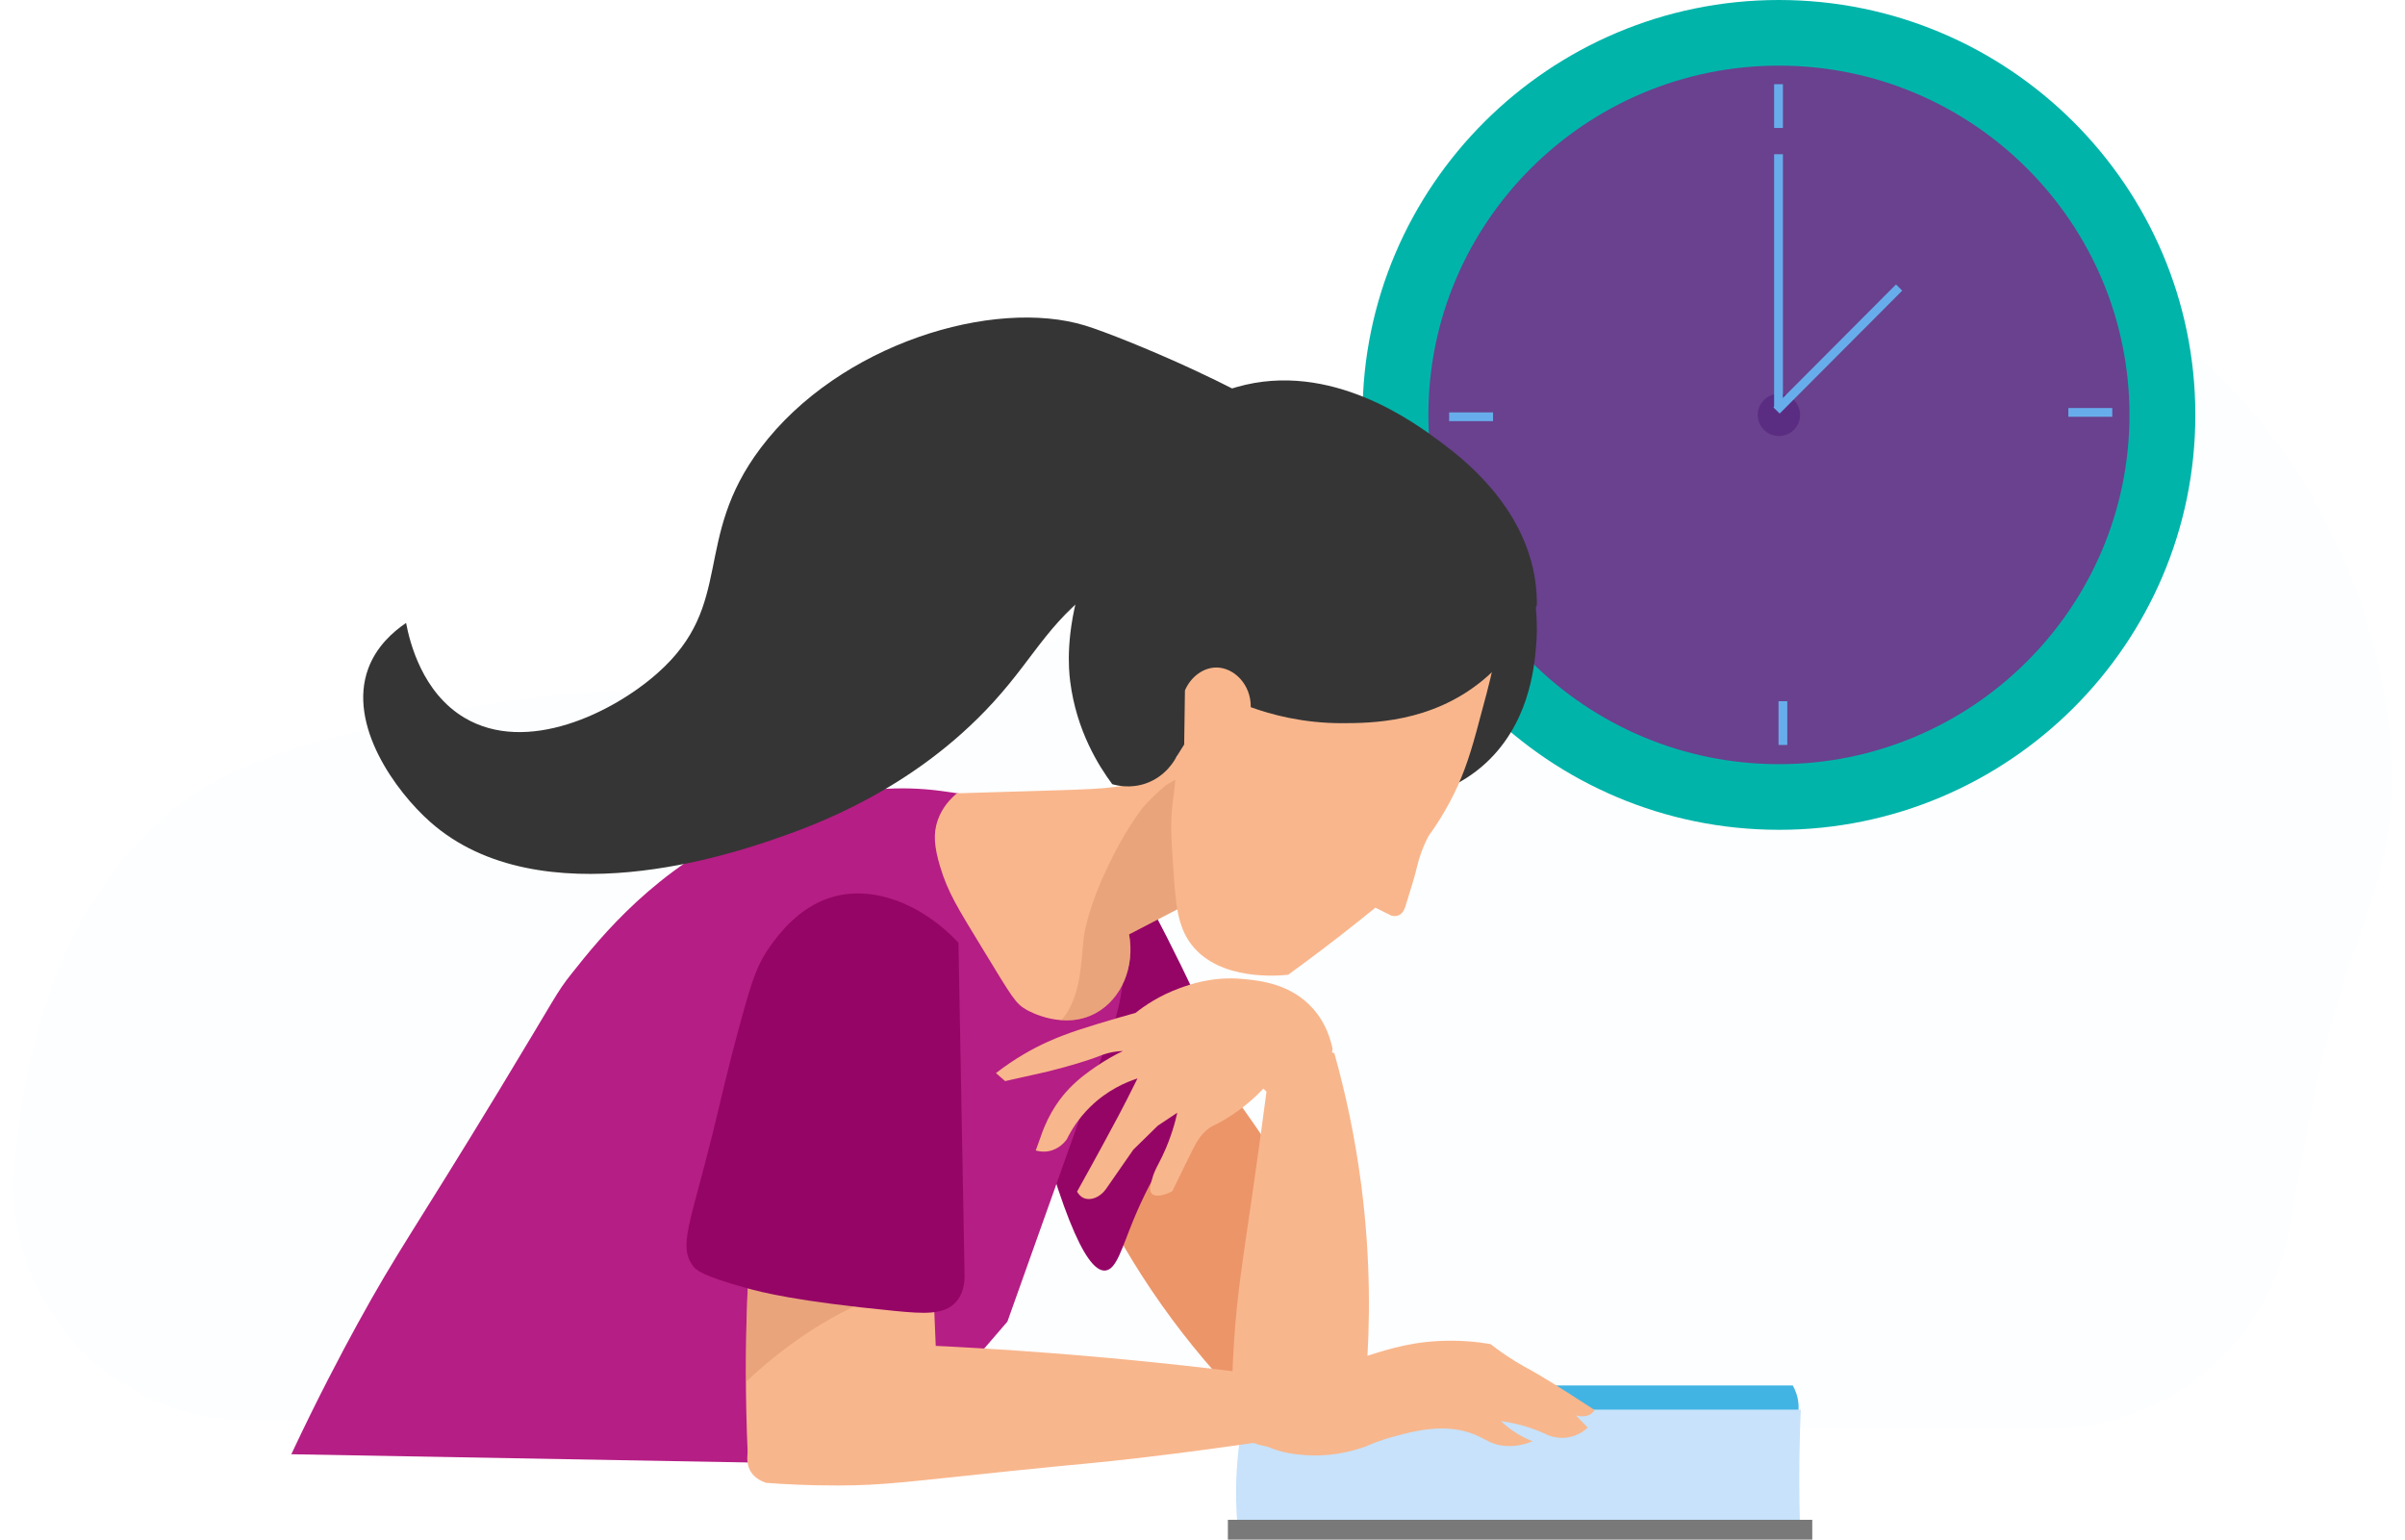 <svg width="164" height="105" viewBox="0 0 164 105" fill="none" xmlns="http://www.w3.org/2000/svg">
<g clip-path="url(#clip0_245_5128)">
<path d="M16.999 96.861C58.061 96.857 98.618 97.435 139.685 97.425C147.821 97.423 154.779 91.582 156.147 83.591C156.505 81.495 156.899 79.323 157.303 77.138C159.649 64.479 162.303 62.346 162.938 55.719C164.169 42.848 156.526 26.136 142.278 19.119C127.85 12.014 113.02 17.987 106.593 20.575C95.109 25.2 87.88 32.657 84.264 37.003C77.409 41.76 71.43 43.98 67.57 45.113C53.264 49.313 46.383 44.95 28.964 48.857C20.991 50.645 16.554 51.64 12.27 54.887C4.496 60.778 1.742 70.66 0.993 79.471C0.198 88.826 7.578 96.862 16.999 96.861Z" fill="#EAF4FE" fill-opacity="0.1"/>
<path d="M121.307 2.238C106.866 2.238 95.158 13.904 95.158 28.295C95.158 42.686 106.866 54.352 121.307 54.352C135.748 54.352 147.456 42.686 147.456 28.295C147.456 13.904 135.748 2.238 121.307 2.238Z" fill="#69418E"/>
<path d="M121.307 56.591C105.651 56.591 92.913 43.898 92.913 28.295C92.913 12.693 105.651 0 121.307 0C136.963 0 149.703 12.694 149.703 28.296C149.703 43.899 136.964 56.592 121.307 56.592V56.591ZM121.307 4.476C108.126 4.476 97.404 15.161 97.404 28.295C97.404 41.43 108.126 52.115 121.307 52.115C134.488 52.115 145.21 41.43 145.21 28.295C145.21 15.161 134.488 4.476 121.307 4.476Z" fill="#00B4AA"/>
<path d="M122.753 28.296C122.753 29.091 122.106 29.736 121.308 29.736C120.51 29.736 119.862 29.091 119.862 28.296C119.862 27.501 120.509 26.856 121.308 26.856C122.107 26.856 122.753 27.501 122.753 28.296Z" fill="#5B2D82"/>
<path d="M121.579 5.743H120.98V8.727H121.579V5.743Z" fill="#67ADEB"/>
<path d="M121.878 47.821H121.28V50.805H121.878V47.821Z" fill="#67ADEB"/>
<path d="M101.813 28.125H98.819V28.722H101.813V28.125Z" fill="#67ADEB"/>
<path d="M144.038 27.827H141.044V28.423H144.038V27.827Z" fill="#67ADEB"/>
<path d="M121.579 10.518H120.98V27.827H121.579V10.518Z" fill="#67ADEB"/>
<path d="M129.291 19.399L120.933 27.784L121.358 28.204L129.716 19.82L129.291 19.399Z" fill="#67ADEB"/>
<path d="M122.589 96.577C122.632 96.365 122.666 96.085 122.642 95.759C122.599 95.178 122.393 94.738 122.25 94.485H86.886C86.67 94.674 86.35 95.004 86.123 95.503C85.716 96.396 85.879 97.226 85.949 97.513C98.163 97.201 110.376 96.889 122.59 96.577H122.589Z" fill="#42B4E4"/>
<path d="M122.746 104.194C122.678 102.035 122.674 99.807 122.746 97.513C122.76 97.051 122.778 96.592 122.798 96.135H84.921C84.731 96.98 84.566 97.909 84.452 98.917C84.242 100.785 84.26 102.464 84.374 103.882C97.164 103.986 109.955 104.09 122.745 104.194H122.746Z" fill="#C7E2FA"/>
<path d="M123.581 103.648H83.731V105H123.581V103.648Z" fill="#797979"/>
<path d="M98.905 43.186C99.078 44.51 99.172 46.216 98.957 48.177C98.676 50.745 97.966 52.817 97.34 54.259C98.24 53.996 99.669 53.454 101.044 52.284C104.277 49.53 104.625 45.491 104.749 44.069C104.856 42.831 104.878 40.649 103.966 38.039C103.793 37.992 101.768 37.489 100.158 38.871C98.947 39.911 98.457 41.6 98.905 43.186Z" fill="#353535"/>
<path d="M75.862 83.615C76.444 84.684 77.091 85.784 77.809 86.907C79.661 89.8 81.614 92.247 83.479 94.29C83.892 94.891 84.832 96.072 86.47 96.75C87.158 97.035 88.132 97.44 89.252 97.167C91.139 96.707 91.979 94.677 92.139 94.29C92.391 93.683 92.892 92.167 91.757 88.363C90.828 85.249 89.55 83.113 87.862 80.288C87.562 79.788 86.245 77.601 84.245 74.88C83.983 74.525 83.734 74.192 83.499 73.885C82.922 73.128 81.811 73.051 81.128 73.714C79.976 74.832 79.106 75.878 78.471 76.717C76.166 79.767 75.922 81.495 75.863 82.09C75.8 82.726 75.827 83.258 75.863 83.615H75.862Z" fill="#EC9569"/>
<path d="M75.374 86.648C76.136 86.577 76.492 85.129 77.304 83.165C78.587 80.065 80.609 76.633 83.878 73.183C82.876 70.809 81.767 68.361 80.539 65.853C79.884 64.515 79.222 63.215 78.557 61.954C77.57 61.954 76.757 62.134 76.105 62.37C70.811 64.28 69.858 72.054 69.792 72.664C72.671 84.368 74.357 86.742 75.374 86.649V86.648Z" fill="#950566"/>
<path d="M19.865 99.177C21.677 95.318 23.285 92.284 24.351 90.338C27.125 85.275 28.175 84.019 34.055 74.326C38.037 67.76 37.919 67.737 38.959 66.423C41.041 63.792 44.723 59.245 51.167 56.338C53.797 55.151 58.372 53.155 64.21 53.946C67.064 54.333 72.17 55.025 74.957 59.353C77.632 63.508 76.406 68.271 76.104 69.335C73.635 76.267 71.165 83.198 68.696 90.131C68.28 90.616 67.862 91.101 67.443 91.587C65.014 94.403 62.578 97.175 60.139 99.904C46.715 99.662 33.289 99.419 19.864 99.177H19.865Z" fill="#B51E84"/>
<path d="M65.254 54.103C64.858 54.431 64.266 55.024 63.949 55.922C63.628 56.833 63.701 57.746 64.106 59.094C64.634 60.854 65.287 61.887 66.975 64.657C69.041 68.048 69.24 68.435 70.002 68.868C70.212 68.988 72.577 70.286 74.749 69.075C76.472 68.115 77.397 65.955 76.993 63.72C78.662 62.853 80.332 61.987 82.001 61.121C81.881 58.82 81.792 56.463 81.741 54.05C81.709 52.574 81.692 51.118 81.689 49.683C81.158 50.623 80.197 51.993 78.558 52.907C77.093 53.723 75.44 53.791 72.193 53.894C68.762 54.003 66.278 54.073 65.255 54.102L65.254 54.103Z" fill="#F9B68C"/>
<path opacity="0.44" d="M81.74 54.051C81.724 53.357 81.713 52.667 81.705 51.982C81.406 52.383 81.025 52.717 80.575 52.941C80.201 53.127 79.841 53.334 79.493 53.562C78.917 54.028 78.391 54.545 77.904 55.104C76.772 56.604 75.9 58.275 75.132 59.986C74.603 61.22 74.165 62.481 73.914 63.798C73.71 65.66 73.728 67.689 72.619 69.27C72.545 69.375 72.467 69.477 72.386 69.574C73.122 69.625 73.948 69.52 74.749 69.074C76.472 68.114 77.398 65.954 76.993 63.719C78.662 62.852 80.332 61.986 82.001 61.12C81.881 58.819 81.792 56.462 81.741 54.049L81.74 54.051Z" fill="#D68D65"/>
<path d="M79.973 54.71C79.771 56.19 79.903 57.588 80.017 59.302C80.171 61.611 80.277 63.183 81.27 64.449C83.206 66.919 87.203 66.545 87.843 66.476C89.449 65.311 91.069 64.082 92.695 62.784C93.064 62.49 93.429 62.196 93.79 61.901C94.155 62.083 94.521 62.264 94.886 62.446C95.005 62.476 95.196 62.502 95.381 62.42C95.685 62.285 95.798 61.94 95.851 61.77C96.267 60.434 96.475 59.767 96.634 59.093C96.752 58.589 96.972 57.864 97.416 57.013C97.903 56.342 98.404 55.563 98.877 54.673C99.671 53.181 100.161 51.792 100.678 49.89C101.742 45.973 102.276 44.016 101.93 43.132C100.928 40.568 95.881 39.604 89.774 40.29C85.249 41.747 81.82 43.981 81.148 45.004C80.07 47.188 80.626 49.941 79.973 54.709V54.71Z" fill="#F9B68C"/>
<path d="M85.287 48.228C86.667 48.725 88.844 49.329 91.548 49.32C93.466 49.314 97.577 49.3 101.095 46.408C103.058 44.794 104.169 42.834 104.8 41.262C104.803 40.88 104.789 40.318 104.696 39.65C103.965 34.419 99.596 31.158 98.226 30.136C96.499 28.846 90.757 24.561 84.349 26.392C77.279 28.414 74.794 36.342 73.758 39.649C72.641 43.214 72.874 45.645 72.976 46.459C73.4 49.847 74.948 52.273 75.846 53.478C76.174 53.575 77.087 53.794 78.141 53.426C79.488 52.955 80.095 51.862 80.228 51.606C80.402 51.33 80.576 51.052 80.751 50.775C80.768 49.545 80.785 48.314 80.803 47.083C81.206 46.148 82.059 45.524 82.942 45.523C84.15 45.521 85.317 46.687 85.29 48.226L85.287 48.228Z" fill="#353535"/>
<path d="M86.54 27.823C85.324 27.153 83.527 26.203 81.296 25.172C78.373 23.82 75.309 22.605 74.019 22.208C67.77 20.288 57.235 23.44 51.872 30.552C47.154 36.81 50.164 41.195 44.829 45.914C41.758 48.632 35.916 51.466 31.682 48.956C28.781 47.236 27.938 43.783 27.691 42.483C26.817 43.077 25.669 44.075 25.108 45.603C23.698 49.443 26.979 53.966 29.334 56.053C36.864 62.726 50.27 58.099 52.811 57.223C55.223 56.39 62.188 53.986 67.758 47.865C70.774 44.55 71.597 42.107 75.74 39.365C78.529 37.52 80.451 37.109 82.705 34.764C84.985 32.393 86.022 29.691 86.54 27.824V27.823Z" fill="#353535"/>
<path d="M51.063 86.353C50.888 89.461 50.819 92.723 50.889 96.127C50.911 97.194 50.946 98.246 50.993 99.281C51.183 99.591 51.451 99.938 51.828 100.252C52.877 101.126 54.186 101.195 55.445 101.153C59.573 101.013 61.638 100.944 62.992 99.247C64.536 97.311 64.064 94.678 63.896 93.909C63.815 91.945 63.734 89.981 63.653 88.017C61.935 87.531 59.941 87.079 57.706 86.769C55.233 86.426 52.993 86.328 51.063 86.352V86.353Z" fill="#F8B68C"/>
<path d="M51.219 100.398C51.479 100.797 51.892 101.008 52.236 101.126C53.376 101.214 55.066 101.311 57.114 101.308C60.346 101.302 61.871 101.049 68.931 100.321C74.338 99.764 74.377 99.817 77.617 99.437C80.752 99.07 83.391 98.707 85.338 98.423C85.62 98.419 86.156 98.373 86.72 98.06C87.585 97.579 87.928 96.798 88.025 96.552C88.077 96.323 88.168 95.775 87.921 95.174C87.49 94.128 86.412 93.831 86.277 93.797C81.623 93.188 76.756 92.672 71.686 92.281C68.565 92.04 65.514 91.857 62.539 91.726C61.198 91.635 59.011 91.69 56.661 92.731C55.809 93.109 54.093 93.892 52.696 95.677C52.45 95.992 50.209 98.855 51.218 100.399L51.219 100.398Z" fill="#F8B68C"/>
<path d="M86.487 98.683C87.478 99.103 88.342 99.181 88.913 99.228C90.66 99.373 92.142 99 93.113 98.656C93.505 98.479 94.126 98.222 94.913 98.007C96.376 97.605 98.581 96.999 100.6 97.851C101.343 98.164 101.698 98.522 102.582 98.604C103.381 98.679 104.06 98.477 104.512 98.293C104.13 98.143 103.667 97.922 103.182 97.591C102.85 97.364 102.573 97.13 102.347 96.915C102.769 96.972 103.243 97.062 103.756 97.201C104.345 97.362 104.86 97.556 105.295 97.747C105.485 97.851 106.089 98.15 106.885 98.033C107.633 97.923 108.107 97.511 108.268 97.357C107.998 97.08 107.728 96.802 107.46 96.525C107.543 96.552 108.113 96.721 108.529 96.395C108.619 96.325 108.687 96.243 108.738 96.161C106.25 94.53 104.951 93.748 104.225 93.354C103.958 93.208 103.061 92.732 101.981 91.924C101.836 91.817 101.719 91.725 101.642 91.665C100.822 91.524 99.575 91.375 98.068 91.457C95.799 91.58 94.251 92.159 92.799 92.6C91.105 93.117 88.609 93.731 85.339 94.03C85.242 94.043 84.286 94.193 83.826 95.069C83.589 95.522 83.813 96.474 84.279 97.236C84.588 97.742 85.082 98.155 85.339 98.31C85.796 98.585 86.303 98.604 86.487 98.683H86.487Z" fill="#F8B68C"/>
<path opacity="0.44" d="M52.77 92.58C55.574 90.333 58.858 88.42 62.418 87.687C61.001 87.33 59.425 87.008 57.706 86.769C55.234 86.426 52.993 86.328 51.063 86.352C50.921 88.881 50.85 91.514 50.866 94.242C51.484 93.665 52.117 93.103 52.77 92.579V92.58Z" fill="#D68D65"/>
<path d="M47.255 86.336C46.257 84.985 47.058 83.476 48.56 77.446C49.202 74.863 49.536 73.212 50.542 69.544C51.298 66.789 51.667 65.687 52.576 64.449C53.081 63.76 54.428 61.925 56.593 61.226C59.418 60.312 62.832 61.592 65.358 64.293C65.497 71.866 65.636 79.44 65.776 87.012C65.775 87.523 65.683 88.235 65.202 88.78C64.391 89.698 62.965 89.591 61.028 89.404C54.294 88.75 51.947 88.132 50.907 87.844C47.809 86.986 47.451 86.601 47.256 86.336H47.255Z" fill="#950566"/>
<path d="M86.382 74.327C86 77.219 85.669 79.565 85.443 81.137C84.726 86.123 84.352 88.264 84.138 91.69C84.034 93.369 84.007 94.747 83.999 95.642C84.421 96.134 85.301 97.002 86.677 97.374C88.78 97.944 91.067 97.096 92.312 95.538C92.78 94.952 93.02 94.368 93.147 93.978C93.437 90.338 93.478 85.888 92.834 80.877C92.398 77.485 91.728 74.453 90.991 71.831C90.72 71.717 90.245 71.564 89.669 71.624C88.907 71.703 88.405 72.111 87.895 72.525C87.501 72.845 86.898 73.416 86.382 74.327Z" fill="#F8B68C"/>
<path d="M79.94 77.133C79.835 77.457 79.629 78.083 79.261 78.849C78.922 79.555 78.725 79.8 78.557 80.434C78.444 80.863 78.358 81.204 78.531 81.396C78.747 81.636 79.311 81.573 79.94 81.24C80.03 81.058 80.209 80.691 80.435 80.226C81.471 78.099 81.669 77.642 82.183 77.159C82.624 76.746 82.76 76.816 83.644 76.275C84.796 75.571 85.618 74.807 86.148 74.248C86.34 74.421 86.531 74.594 86.723 74.768C87.103 74.817 87.977 74.873 88.888 74.405C90.523 73.562 90.836 71.761 90.87 71.545C90.742 70.895 90.425 69.789 89.539 68.79C88.01 67.065 85.852 66.866 84.74 66.763C82.693 66.574 81.126 67.137 80.383 67.413C79.054 67.907 78.069 68.574 77.436 69.076C77.126 69.161 76.685 69.284 76.157 69.44C74.227 70.01 72.792 70.433 71.384 71.078C70.48 71.491 69.261 72.144 67.915 73.183C68.123 73.365 68.332 73.547 68.541 73.729C71.074 73.17 71.54 73.053 71.54 73.053C73.131 72.655 74.12 72.324 74.567 72.169C75.017 72.013 75.138 71.941 75.428 71.858C75.716 71.774 76.1 71.694 76.575 71.675C76.078 71.916 75.421 72.268 74.698 72.767C74.302 73.04 73.586 73.533 72.924 74.223C72.397 74.77 71.537 75.822 70.967 77.524C70.854 77.836 70.742 78.148 70.628 78.46C70.811 78.514 71.121 78.576 71.489 78.512C72.228 78.383 72.643 77.843 72.742 77.707C73.032 77.114 73.524 76.293 74.333 75.497C75.536 74.313 76.834 73.784 77.567 73.548C77.392 73.905 77.142 74.407 76.837 75.004C76.51 75.642 76.116 76.398 75.22 78.045C74.75 78.908 74.152 79.999 73.446 81.268C73.528 81.413 73.674 81.61 73.916 81.71C74.37 81.896 74.992 81.67 75.402 81.112C76.029 80.211 76.655 79.31 77.28 78.409C77.837 77.863 78.393 77.318 78.95 76.771C79.393 76.477 79.837 76.181 80.28 75.887C80.213 76.19 80.107 76.623 79.941 77.135L79.94 77.133Z" fill="#F8B68C"/>
<path opacity="0.44" d="M75.023 60.229C75.023 60.229 75.019 60.237 75.018 60.241C74.948 60.398 74.88 60.555 74.811 60.712L75.024 60.228L75.023 60.229Z" fill="#D68D65"/>
</g>
<defs>
<clipPath id="clip0_245_5128">
<rect width="162.132" height="105" fill="white" transform="translate(0.934)"/>
</clipPath>
</defs>
</svg>
